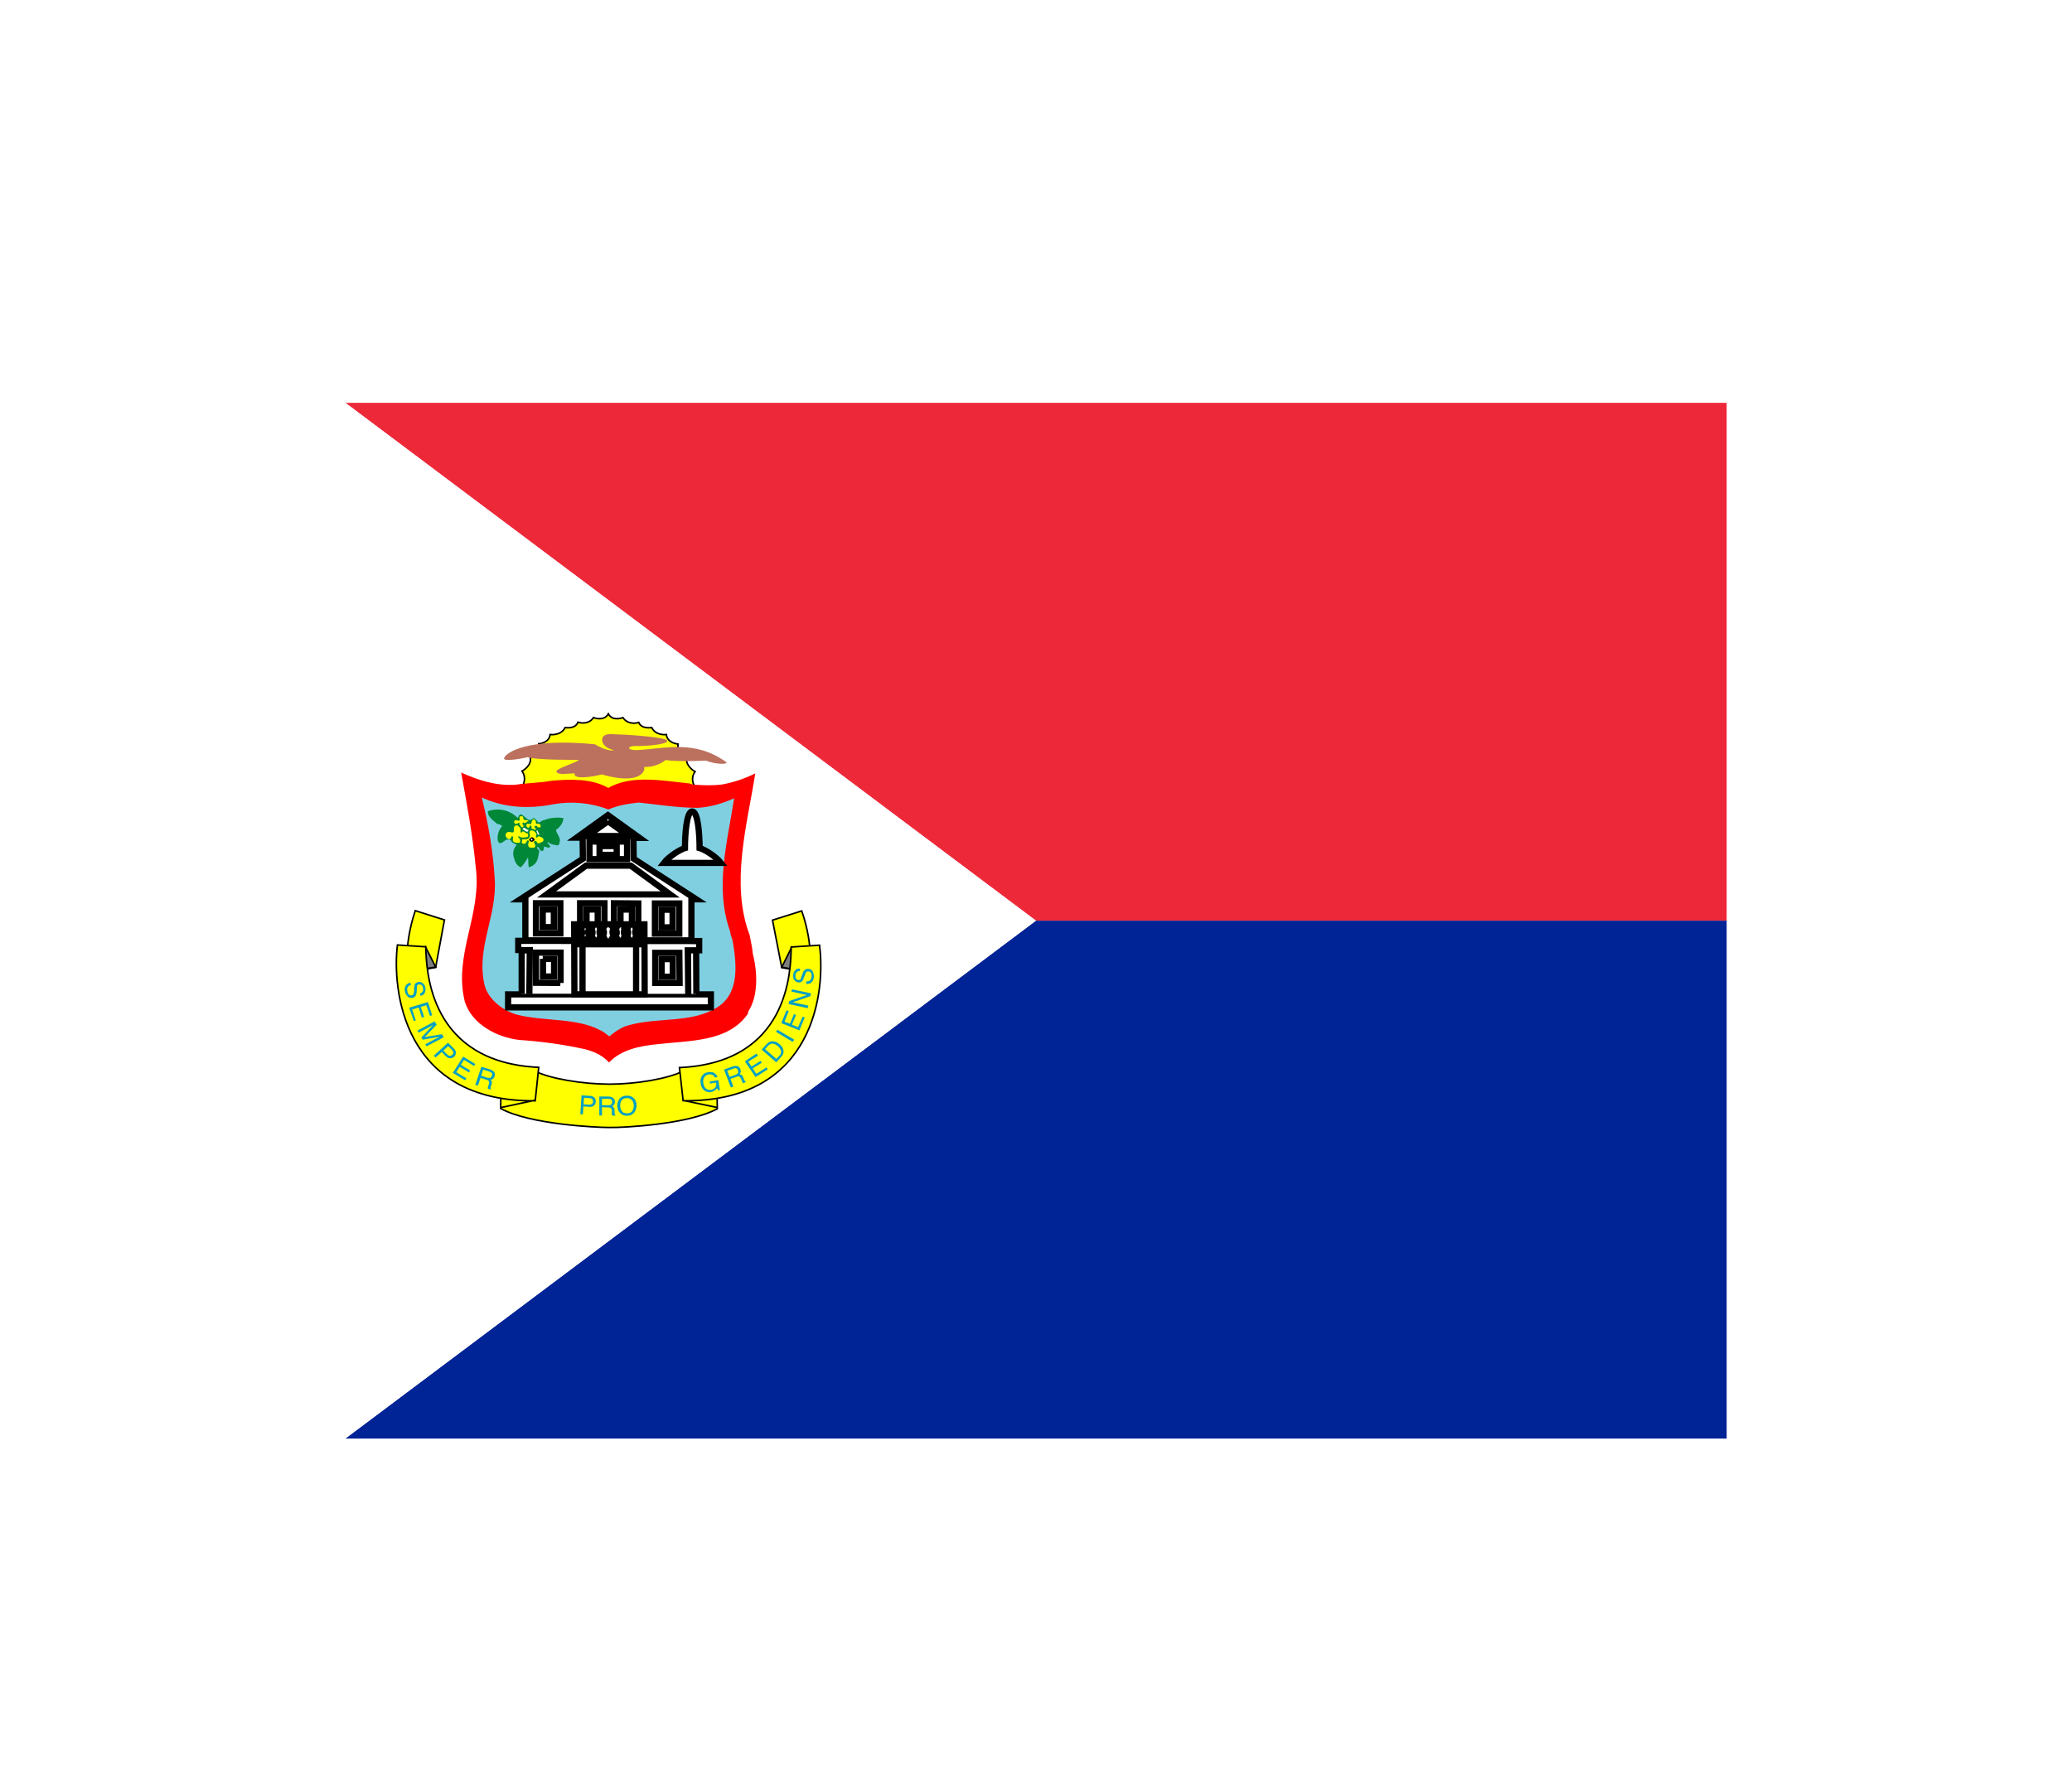 <svg width="36" height="31" viewBox="0 0 36 31" fill="none" xmlns="http://www.w3.org/2000/svg">
<g filter="url(#filter0_d_336_30760)">
<g clip-path="url(#clip0_336_30760)">
<path fill-rule="evenodd" clip-rule="evenodd" d="M6 3H33V12H17.999L6 3Z" fill="#ED2939"/>
<path fill-rule="evenodd" clip-rule="evenodd" d="M6 21H33V12H17.999L6 21Z" fill="#002395"/>
<path fill-rule="evenodd" clip-rule="evenodd" d="M6 3L17.999 12L6 21V3Z" fill="white"/>
<path d="M12.058 9.793L12.062 9.652C12.062 9.652 11.988 9.533 12.076 9.406C12.076 9.406 11.889 9.308 11.935 9.153C11.935 9.153 11.766 9.111 11.777 8.928C11.777 8.928 11.601 8.918 11.58 8.763C11.58 8.763 11.401 8.791 11.32 8.643C11.32 8.643 11.144 8.679 11.095 8.555C11.095 8.555 10.923 8.612 10.824 8.468C10.824 8.468 10.641 8.541 10.568 8.404C10.494 8.541 10.311 8.468 10.311 8.468C10.213 8.612 10.04 8.552 10.04 8.552C9.991 8.675 9.819 8.64 9.819 8.64C9.738 8.791 9.559 8.759 9.559 8.759C9.541 8.914 9.362 8.928 9.362 8.928C9.367 8.978 9.354 9.028 9.326 9.069C9.297 9.11 9.255 9.14 9.207 9.153C9.253 9.304 9.066 9.403 9.066 9.403C9.158 9.533 9.084 9.649 9.084 9.649L9.08 9.779L12.058 9.793" fill="#FFFF00"/>
<path d="M12.061 9.792V9.651C12.061 9.651 11.988 9.53 12.077 9.41C12.077 9.41 11.892 9.309 11.936 9.156C11.936 9.156 11.767 9.115 11.779 8.93C11.779 8.93 11.597 8.918 11.577 8.765C11.577 8.765 11.4 8.793 11.323 8.644C11.323 8.644 11.146 8.676 11.098 8.555C11.098 8.555 10.924 8.616 10.823 8.471C10.823 8.471 10.642 8.543 10.57 8.406C10.493 8.543 10.312 8.471 10.312 8.471C10.215 8.612 10.042 8.551 10.042 8.551C9.993 8.676 9.82 8.644 9.82 8.644C9.739 8.793 9.558 8.765 9.558 8.765C9.542 8.914 9.361 8.926 9.361 8.926C9.367 8.975 9.356 9.025 9.328 9.067C9.301 9.108 9.259 9.138 9.211 9.152C9.252 9.305 9.07 9.401 9.07 9.401C9.159 9.53 9.082 9.651 9.082 9.651V9.78L12.061 9.792V9.792Z" stroke="black" stroke-width="0.027"/>
<path d="M11.988 9.616C11.52 9.57 10.982 9.457 10.568 9.693C10.286 9.528 9.9 9.538 9.569 9.57C9.39 9.605 9.179 9.605 8.989 9.633L8.961 9.637C8.62 9.661 8.311 9.559 8.012 9.426C8.11 9.96 8.212 10.505 8.265 11.064C8.377 11.894 7.875 12.586 8.075 13.405C8.198 13.799 8.63 14.028 9.024 14.073C9.405 14.098 9.783 14.15 10.156 14.232C10.223 14.248 10.287 14.27 10.35 14.298C10.438 14.337 10.517 14.393 10.582 14.464C10.793 14.242 11.109 14.179 11.415 14.147C11.97 14.081 12.656 14.116 12.997 13.613V13.585C13.183 13.303 13.159 12.882 13.078 12.565C13.071 12.456 13.043 12.358 13.025 12.252C12.688 11.356 12.979 10.347 13.123 9.44C12.941 9.531 12.747 9.596 12.547 9.633C12.389 9.654 12.213 9.647 12.055 9.637L11.984 9.619" fill="#FF0000"/>
<path d="M12.688 12.194C12.688 12.25 12.72 12.299 12.73 12.352C12.797 12.746 12.857 13.266 12.456 13.509C12.006 13.79 11.423 13.67 10.906 13.822C10.8 13.85 10.66 13.944 10.589 14.011C10.54 13.98 10.495 13.934 10.435 13.906C10.009 13.681 9.454 13.755 8.976 13.632C8.733 13.558 8.484 13.368 8.42 13.122C8.266 12.475 8.638 11.923 8.596 11.28C8.568 10.787 8.484 10.32 8.371 9.859C8.747 10.035 9.18 10.063 9.602 9.979C9.927 9.919 10.262 9.95 10.572 10.067C10.734 9.996 10.923 9.965 11.099 9.947C11.426 9.982 11.781 10.039 12.122 10.039C12.351 10.025 12.558 9.961 12.755 9.873C12.639 10.633 12.411 11.427 12.688 12.194Z" fill="#80CFE1"/>
<path d="M12.013 12.344V11.627H12.098L11.008 10.924L11.004 10.555H11.11L10.561 10.168L10.02 10.555H10.125V10.924L9.039 11.627H9.127V12.341H12.013" fill="white"/>
<path d="M12.013 12.346V11.629H12.098L11.01 10.924L11.006 10.561H11.111L10.562 10.166L10.018 10.557H10.123L10.127 10.924L9.039 11.629H9.128V12.342H12.013V12.346Z" stroke="black" stroke-width="0.108"/>
<path d="M12.347 13.283V13.504H8.828V13.279H12.344" fill="white"/>
<path d="M12.351 13.285V13.507H8.828V13.281H12.351V13.285Z" stroke="black" stroke-width="0.108"/>
<path d="M9.063 13.269V12.513H9.204L9.197 13.276L9.204 12.516L9 12.513V12.348L12.143 12.355V12.513H11.953V13.279L11.95 12.513H12.09L12.097 13.272" fill="white"/>
<path d="M9.064 13.268V12.511H9.205L9.197 13.276L9.205 12.519L9.004 12.511V12.35L12.148 12.354V12.515H11.954L11.958 13.28L11.95 12.515H12.095L12.099 13.272" stroke="black" stroke-width="0.108"/>
<path d="M9.74 13.082V12.555H9.312V13.079L9.736 13.082" stroke="black" stroke-width="0.108"/>
<path d="M9.434 12.663V12.97H9.627V12.663H9.43M11.808 13.082L11.803 12.559H11.384V13.082H11.808Z" stroke="black" stroke-width="0.108"/>
<path d="M11.496 12.668V12.974H11.689V12.668H11.496ZM11.802 12.225V11.701H11.379V12.225H11.802Z" stroke="black" stroke-width="0.108"/>
<path d="M11.493 11.81V12.116H11.686V11.81H11.493ZM9.736 12.225V11.697H9.312V12.221H9.736V12.225Z" stroke="black" stroke-width="0.108"/>
<path d="M10.502 12.225V11.697H10.079V12.221H10.502M9.43 11.806V12.112H9.623V11.806H9.43Z" stroke="black" stroke-width="0.108"/>
<path d="M10.191 11.806V12.112H10.385V11.806H10.191ZM11.09 12.225V11.701L10.667 11.697V12.221L11.09 12.225Z" stroke="black" stroke-width="0.108"/>
<path d="M10.781 11.807V12.113H10.979V11.807H10.781Z" stroke="black" stroke-width="0.108"/>
<path d="M11.192 12.062L11.199 13.279H9.972L9.969 12.062H11.189" fill="white"/>
<path d="M9.968 12.41H11.201M10.121 13.28V12.418M11.052 13.28V12.422M11.197 12.063L11.201 13.28H9.98L9.976 12.063H11.197ZM11.644 11.544L10.959 11.044H10.181L9.496 11.544H11.644ZM10.242 10.625V10.931H10.895V10.625H10.242Z" stroke="black" stroke-width="0.108"/>
<path d="M10.562 10.271L10.925 10.529H10.203L10.566 10.271M10.417 10.703V10.856H10.715V10.703H10.417Z" stroke="black" stroke-width="0.108"/>
<path d="M12.027 10.102C12.129 10.102 12.154 10.523 12.154 10.734C12.245 10.762 12.439 10.886 12.527 10.995H11.535C11.62 10.886 11.813 10.762 11.901 10.738C11.901 10.527 11.922 10.098 12.027 10.105" fill="white"/>
<path d="M10.833 12.096H10.922L10.894 12.148C10.894 12.148 10.938 12.201 10.894 12.265L10.918 12.306H10.837L10.857 12.265C10.857 12.265 10.817 12.193 10.857 12.144L10.833 12.1M12.026 10.102C12.131 10.102 12.155 10.525 12.155 10.738C12.244 10.762 12.441 10.887 12.526 10.996H11.535C11.619 10.887 11.817 10.762 11.901 10.738C11.901 10.525 11.925 10.102 12.026 10.102ZM10.031 12.096H10.12L10.096 12.144C10.096 12.144 10.136 12.201 10.096 12.265L10.12 12.306H10.031L10.055 12.265C10.055 12.265 10.015 12.193 10.055 12.144L10.031 12.096ZM10.213 12.096H10.301L10.277 12.144C10.277 12.144 10.317 12.201 10.277 12.265L10.301 12.306H10.213L10.237 12.265C10.237 12.265 10.197 12.193 10.237 12.144L10.213 12.096ZM10.414 12.096H10.499L10.475 12.144C10.475 12.144 10.515 12.201 10.475 12.265L10.499 12.306H10.414L10.434 12.265C10.434 12.265 10.394 12.193 10.434 12.144L10.41 12.096H10.414ZM10.636 12.096H10.725L10.696 12.148C10.696 12.148 10.741 12.201 10.696 12.265L10.72 12.306H10.636L10.66 12.265C10.66 12.265 10.62 12.193 10.66 12.144L10.636 12.1V12.096ZM11.031 12.1H11.119L11.091 12.148C11.091 12.148 11.136 12.201 11.091 12.265L11.115 12.306H11.035L11.055 12.265C11.055 12.265 11.015 12.193 11.055 12.144L11.031 12.1Z" stroke="black" stroke-width="0.108"/>
<path d="M10.587 14.841C11.044 14.841 11.607 14.746 11.87 14.613L12.45 14.56L12.464 15.267C11.972 15.537 10.84 15.597 10.591 15.594C10.341 15.594 9.195 15.537 8.699 15.267L8.706 14.557L9.286 14.609C9.701 14.77 10.143 14.849 10.587 14.841" fill="#FFFF00"/>
<path d="M10.589 14.841C11.049 14.841 11.609 14.748 11.875 14.611L12.451 14.563L12.463 15.268C11.976 15.538 10.839 15.598 10.594 15.594C10.344 15.594 9.195 15.538 8.699 15.264L8.707 14.559L9.288 14.611C9.554 14.748 10.134 14.841 10.589 14.841" stroke="black" stroke-width="0.027"/>
<path d="M7.208 11.824L7.718 11.986L7.564 12.812L7.082 12.889C7.082 12.889 7.001 12.454 7.208 11.824Z" fill="#FFFF00"/>
<path d="M7.215 11.826L7.722 11.987L7.569 12.813L7.086 12.89C7.086 12.89 7.005 12.455 7.215 11.826Z" stroke="black" stroke-width="0.027"/>
<path d="M7.564 12.805L7.082 12.889L7.388 12.453L7.564 12.805Z" fill="#7E7E7E"/>
<path d="M7.57 12.806L7.086 12.886L7.392 12.455L7.57 12.806Z" stroke="black" stroke-width="0.027"/>
<path d="M6.902 12.422L7.395 12.457C7.405 12.872 7.458 14.461 9.356 14.549L9.297 15.129C6.987 15.15 6.811 13.178 6.906 12.422" fill="#FFFF00"/>
<path d="M8.711 15.246L9.291 15.121M6.905 12.422L7.397 12.454C7.409 12.873 7.458 14.461 9.36 14.549L9.299 15.13C6.986 15.154 6.813 13.179 6.905 12.422V12.422Z" stroke="black" stroke-width="0.027"/>
<path d="M13.924 11.832L13.418 11.994L13.58 12.816L14.065 12.894C14.065 12.894 14.142 12.461 13.924 11.832Z" fill="#FFFF00"/>
<path d="M13.93 11.83L13.422 11.991L13.583 12.817L14.067 12.898C14.067 12.898 14.147 12.463 13.93 11.83Z" stroke="black" stroke-width="0.027"/>
<path d="M13.582 12.809L14.063 12.897L13.754 12.461L13.578 12.809" fill="#7E7E7E"/>
<path d="M13.582 12.809L14.066 12.894L13.755 12.463L13.582 12.809Z" stroke="black" stroke-width="0.027"/>
<path d="M14.237 12.426L13.745 12.461C13.738 12.876 13.699 14.465 11.801 14.553L11.871 15.129C14.181 15.157 14.339 13.182 14.241 12.426" fill="#FFFF00"/>
<path d="M12.458 15.246L11.877 15.125M14.239 12.426L13.747 12.458C13.739 12.877 13.707 14.469 11.805 14.553L11.869 15.129C14.183 15.158 14.34 13.183 14.239 12.43V12.426Z" stroke="black" stroke-width="0.027"/>
<path d="M10.283 15.189C10.269 15.196 10.248 15.2 10.23 15.196L10.139 15.193L10.146 15.077L10.237 15.084C10.255 15.084 10.273 15.087 10.28 15.094C10.297 15.101 10.304 15.119 10.304 15.144C10.304 15.165 10.294 15.179 10.28 15.189M10.128 15.365L10.136 15.228L10.241 15.235C10.276 15.239 10.304 15.228 10.322 15.21C10.339 15.196 10.35 15.175 10.35 15.147C10.352 15.135 10.351 15.122 10.347 15.11C10.343 15.098 10.337 15.086 10.329 15.077C10.31 15.058 10.285 15.047 10.258 15.045L10.104 15.035L10.083 15.365H10.128ZM10.459 15.094H10.571L10.61 15.101C10.628 15.112 10.635 15.126 10.635 15.151C10.635 15.172 10.631 15.186 10.617 15.196C10.602 15.204 10.585 15.208 10.568 15.207H10.459V15.094M10.459 15.383V15.242L10.564 15.246C10.582 15.246 10.6 15.246 10.607 15.253C10.621 15.26 10.631 15.274 10.631 15.295V15.376L10.638 15.386H10.694V15.379C10.691 15.377 10.688 15.375 10.686 15.372C10.683 15.369 10.681 15.365 10.68 15.362C10.678 15.352 10.677 15.343 10.677 15.334V15.288C10.677 15.267 10.67 15.253 10.663 15.246C10.656 15.236 10.646 15.229 10.635 15.225C10.649 15.217 10.663 15.207 10.67 15.196C10.677 15.182 10.684 15.168 10.684 15.147C10.684 15.112 10.666 15.084 10.635 15.07C10.615 15.061 10.593 15.056 10.571 15.056H10.413V15.386H10.459M10.81 15.316C10.789 15.29 10.777 15.258 10.775 15.225C10.775 15.179 10.782 15.144 10.803 15.119C10.814 15.107 10.827 15.098 10.842 15.092C10.856 15.086 10.872 15.083 10.888 15.084C10.903 15.082 10.918 15.084 10.933 15.089C10.948 15.094 10.961 15.101 10.972 15.112C10.997 15.133 11.007 15.165 11.011 15.203C11.014 15.238 11.006 15.272 10.99 15.302C10.972 15.33 10.944 15.348 10.902 15.348C10.86 15.348 10.832 15.341 10.807 15.316M10.754 15.108C10.734 15.144 10.724 15.184 10.726 15.225C10.73 15.274 10.744 15.316 10.775 15.344C10.792 15.36 10.812 15.373 10.834 15.381C10.855 15.389 10.879 15.392 10.902 15.39C10.926 15.389 10.95 15.384 10.971 15.373C10.992 15.362 11.011 15.346 11.025 15.326C11.05 15.289 11.062 15.245 11.06 15.2C11.059 15.16 11.044 15.121 11.018 15.091C10.986 15.056 10.941 15.038 10.881 15.042C10.825 15.042 10.782 15.066 10.754 15.108M12.301 14.634C12.336 14.63 12.364 14.63 12.389 14.637C12.424 14.651 12.449 14.676 12.466 14.718L12.421 14.725C12.413 14.705 12.398 14.689 12.378 14.68C12.356 14.67 12.332 14.668 12.308 14.672C12.294 14.675 12.28 14.68 12.268 14.688C12.256 14.696 12.246 14.706 12.238 14.718C12.22 14.743 12.213 14.778 12.22 14.824C12.224 14.858 12.239 14.89 12.262 14.915C12.284 14.936 12.315 14.943 12.354 14.94C12.381 14.936 12.406 14.922 12.424 14.901C12.445 14.88 12.449 14.852 12.442 14.813L12.336 14.831L12.333 14.796L12.48 14.771L12.508 14.947H12.477L12.459 14.912L12.424 14.947C12.406 14.964 12.382 14.971 12.354 14.978C12.315 14.985 12.274 14.976 12.241 14.954C12.223 14.939 12.207 14.921 12.196 14.901C12.184 14.88 12.177 14.858 12.175 14.834C12.169 14.81 12.168 14.786 12.172 14.761C12.177 14.737 12.186 14.714 12.199 14.694C12.211 14.677 12.227 14.662 12.245 14.652C12.264 14.642 12.284 14.636 12.305 14.634M12.635 14.609L12.741 14.571C12.755 14.563 12.769 14.563 12.779 14.563C12.8 14.563 12.814 14.578 12.821 14.599C12.828 14.62 12.828 14.637 12.821 14.651C12.811 14.662 12.797 14.672 12.776 14.68L12.677 14.715L12.635 14.609M12.741 14.88L12.691 14.75L12.79 14.715C12.802 14.709 12.815 14.705 12.828 14.704C12.846 14.708 12.86 14.718 12.871 14.739L12.892 14.789L12.902 14.813L12.909 14.824L12.962 14.803V14.796C12.951 14.796 12.944 14.792 12.941 14.781C12.934 14.778 12.93 14.768 12.927 14.757L12.909 14.715C12.902 14.697 12.892 14.687 12.885 14.68C12.874 14.675 12.862 14.672 12.85 14.672L12.871 14.63C12.871 14.616 12.871 14.599 12.864 14.581C12.85 14.546 12.828 14.525 12.793 14.525C12.771 14.524 12.748 14.527 12.726 14.535L12.579 14.588L12.698 14.898L12.741 14.883M13.127 14.718L12.941 14.444L13.145 14.31L13.169 14.346L13.001 14.451L13.057 14.535L13.215 14.437L13.236 14.469L13.078 14.567L13.141 14.662L13.317 14.55L13.338 14.585L13.127 14.718M13.293 14.233L13.345 14.173C13.373 14.145 13.398 14.135 13.426 14.138C13.458 14.138 13.486 14.156 13.518 14.184C13.54 14.203 13.557 14.227 13.567 14.254C13.574 14.275 13.57 14.293 13.567 14.31C13.56 14.323 13.552 14.335 13.542 14.346L13.489 14.402L13.293 14.233M13.577 14.36C13.616 14.318 13.623 14.275 13.602 14.219C13.587 14.191 13.567 14.165 13.542 14.145C13.512 14.117 13.474 14.1 13.433 14.096C13.391 14.092 13.356 14.107 13.324 14.142L13.233 14.24L13.486 14.462L13.577 14.363M13.774 14.107L13.482 13.931L13.507 13.896L13.799 14.068L13.774 14.103M13.89 13.906L13.574 13.78L13.665 13.558L13.704 13.572L13.63 13.755L13.725 13.79L13.795 13.625L13.83 13.639L13.76 13.808L13.866 13.85L13.946 13.667L13.982 13.681L13.89 13.906M14.031 13.519L13.7 13.449L13.714 13.396L14.02 13.291L13.749 13.231L13.76 13.193L14.091 13.263L14.08 13.312L13.774 13.418L14.045 13.477L14.034 13.519M14.006 13.098L14.01 13.055C14.031 13.055 14.045 13.055 14.059 13.048C14.084 13.034 14.094 13.01 14.101 12.975C14.103 12.958 14.102 12.941 14.098 12.925C14.091 12.901 14.076 12.883 14.052 12.883C14.031 12.88 14.017 12.883 14.01 12.894C13.999 12.904 13.992 12.922 13.985 12.946L13.967 12.989C13.96 13.017 13.95 13.038 13.939 13.048C13.925 13.069 13.904 13.076 13.876 13.073C13.863 13.072 13.849 13.069 13.837 13.063C13.825 13.057 13.814 13.048 13.806 13.038C13.785 13.017 13.778 12.985 13.781 12.946C13.785 12.911 13.795 12.883 13.816 12.862C13.834 12.841 13.862 12.827 13.901 12.834L13.897 12.876C13.88 12.876 13.862 12.876 13.855 12.887C13.834 12.897 13.823 12.922 13.82 12.953C13.82 12.978 13.82 12.996 13.834 13.01C13.844 13.024 13.855 13.031 13.869 13.031C13.887 13.031 13.901 13.031 13.908 13.017L13.932 12.957L13.946 12.911C13.953 12.89 13.964 12.876 13.975 12.862C13.992 12.844 14.017 12.837 14.045 12.837C14.084 12.841 14.112 12.858 14.122 12.887C14.136 12.915 14.143 12.943 14.14 12.982C14.138 13.016 14.123 13.049 14.098 13.073C14.073 13.094 14.045 13.101 14.006 13.098M7.13 13.076L7.14 13.119C7.119 13.122 7.105 13.129 7.094 13.14C7.077 13.157 7.07 13.185 7.077 13.224C7.079 13.239 7.084 13.253 7.091 13.266C7.105 13.291 7.126 13.301 7.151 13.298C7.168 13.294 7.179 13.287 7.186 13.273L7.196 13.217V13.171C7.196 13.143 7.203 13.119 7.207 13.108C7.217 13.087 7.239 13.073 7.267 13.066C7.295 13.062 7.323 13.066 7.344 13.087C7.369 13.101 7.383 13.129 7.39 13.164C7.397 13.195 7.393 13.227 7.379 13.256C7.365 13.284 7.344 13.298 7.305 13.305L7.298 13.266C7.311 13.262 7.323 13.255 7.333 13.245C7.351 13.228 7.355 13.203 7.351 13.171C7.344 13.143 7.337 13.126 7.323 13.119C7.317 13.114 7.31 13.111 7.303 13.109C7.296 13.107 7.288 13.107 7.281 13.108C7.273 13.108 7.265 13.11 7.259 13.114C7.253 13.119 7.248 13.125 7.246 13.133L7.242 13.196L7.239 13.242C7.238 13.261 7.234 13.281 7.225 13.298C7.219 13.309 7.21 13.319 7.2 13.326C7.19 13.334 7.177 13.339 7.165 13.34C7.13 13.347 7.094 13.337 7.077 13.312C7.055 13.288 7.041 13.259 7.035 13.228C7.031 13.21 7.03 13.192 7.033 13.175C7.036 13.157 7.043 13.141 7.052 13.126C7.061 13.113 7.072 13.102 7.086 13.094C7.099 13.086 7.114 13.081 7.13 13.08M7.109 13.512L7.435 13.414L7.509 13.643L7.471 13.656L7.407 13.47L7.309 13.498L7.369 13.674L7.33 13.685L7.274 13.509L7.161 13.544L7.225 13.734L7.189 13.744L7.109 13.512M7.253 13.91L7.551 13.751L7.587 13.808L7.379 14.022L7.678 13.973L7.71 14.026L7.411 14.184L7.39 14.149L7.566 14.054L7.597 14.04L7.643 14.015L7.344 14.068L7.323 14.029L7.527 13.811L7.516 13.818L7.481 13.836C7.471 13.842 7.46 13.848 7.45 13.853L7.274 13.945L7.253 13.91M7.808 14.349C7.794 14.346 7.78 14.335 7.766 14.321L7.703 14.258L7.787 14.18L7.85 14.244C7.861 14.254 7.869 14.265 7.875 14.279C7.882 14.296 7.875 14.314 7.857 14.332C7.84 14.346 7.822 14.353 7.808 14.349ZM7.569 14.377L7.675 14.282L7.745 14.356C7.773 14.381 7.798 14.391 7.822 14.391C7.848 14.391 7.873 14.381 7.892 14.363C7.91 14.344 7.92 14.319 7.921 14.293C7.921 14.272 7.91 14.247 7.889 14.226L7.784 14.121L7.537 14.346L7.573 14.381M7.868 14.644L8.047 14.363L8.258 14.49L8.237 14.525L8.061 14.419L8.008 14.507L8.167 14.602L8.149 14.637L7.987 14.539L7.928 14.634L8.103 14.739L8.082 14.774L7.868 14.644ZM8.395 14.588L8.504 14.623L8.539 14.641C8.553 14.655 8.557 14.672 8.546 14.694C8.539 14.715 8.532 14.729 8.515 14.732L8.462 14.729L8.36 14.694L8.395 14.588M8.304 14.866L8.35 14.732L8.448 14.764C8.466 14.768 8.483 14.774 8.487 14.781C8.497 14.792 8.501 14.81 8.497 14.831L8.48 14.883L8.476 14.908V14.919L8.529 14.936V14.929L8.522 14.905L8.529 14.88L8.543 14.838C8.546 14.817 8.55 14.803 8.543 14.796C8.543 14.785 8.532 14.774 8.522 14.764C8.539 14.764 8.557 14.757 8.567 14.746C8.578 14.736 8.589 14.722 8.592 14.704C8.606 14.669 8.599 14.637 8.571 14.616C8.554 14.602 8.535 14.592 8.515 14.585L8.364 14.539L8.258 14.852L8.304 14.866" fill="#009FC5"/>
<path d="M8.759 9.173C8.794 9.078 9.156 8.821 10.334 8.934C10.334 8.934 10.534 9.057 10.65 9.039C10.721 9.032 10.615 9.046 10.524 8.973C10.436 8.902 10.418 8.751 10.619 8.758C10.823 8.762 11.579 8.804 11.593 8.874C11.607 8.941 11.192 8.969 11.041 8.965C10.886 8.962 10.9 9.039 11.055 9.036C11.537 9.015 12.06 8.846 12.612 9.24C12.679 9.285 12.447 9.292 12.268 9.219C12.268 9.219 11.775 9.243 11.565 9.208C11.565 9.208 11.406 9.342 11.192 9.328C11.22 9.398 11.115 9.651 10.454 9.458C10.341 9.493 9.944 9.56 9.986 9.44C9.881 9.44 9.698 9.475 9.67 9.415C9.642 9.356 9.993 9.268 10.056 9.205C10.056 9.205 9.311 9.212 9.17 9.159C9.17 9.159 8.731 9.257 8.759 9.173" fill="#BC715F"/>
<path d="M8.997 10.214C9.011 10.193 9.018 10.15 9.053 10.154C9.124 10.172 9.177 10.309 9.264 10.221C9.3 10.214 9.31 10.256 9.335 10.263C9.352 10.337 9.416 10.245 9.458 10.252C9.556 10.21 9.672 10.2 9.788 10.217C9.788 10.295 9.732 10.376 9.662 10.418C9.662 10.488 9.732 10.537 9.728 10.611C9.718 10.639 9.728 10.681 9.686 10.692C9.63 10.681 9.581 10.678 9.535 10.646C9.528 10.643 9.525 10.632 9.514 10.636C9.507 10.66 9.549 10.685 9.563 10.71C9.535 10.755 9.493 10.713 9.454 10.713C9.444 10.741 9.454 10.773 9.426 10.79C9.38 10.79 9.37 10.738 9.342 10.713C9.31 10.745 9.363 10.762 9.37 10.787C9.349 10.885 9.352 10.98 9.257 11.043L9.191 11.075C9.173 11.026 9.184 10.952 9.173 10.899C9.138 10.963 9.103 11.019 9.05 11.072C8.98 11.05 8.945 10.973 8.93 10.906C8.916 10.87 8.913 10.829 8.921 10.791C8.929 10.752 8.948 10.716 8.976 10.688C8.959 10.653 8.888 10.66 8.878 10.604C8.772 10.534 8.72 10.72 8.653 10.625C8.642 10.578 8.643 10.53 8.656 10.483C8.668 10.437 8.691 10.394 8.723 10.358C8.705 10.323 8.656 10.33 8.628 10.309C8.565 10.252 8.47 10.196 8.477 10.098C8.565 10.066 8.661 10.06 8.752 10.08C8.844 10.101 8.928 10.147 8.994 10.214" fill="#008737"/>
<path d="M9.091 10.203C9.087 10.284 9.143 10.224 9.189 10.273C9.154 10.259 9.129 10.333 9.094 10.291L9.073 10.312C9.087 10.34 9.108 10.344 9.087 10.375C9.052 10.389 9.041 10.34 9.024 10.323C9.024 10.316 9.031 10.302 9.017 10.294C8.996 10.312 8.975 10.319 8.947 10.316C8.94 10.302 8.922 10.28 8.94 10.266C8.968 10.231 9.01 10.28 9.031 10.256C9.034 10.231 9.013 10.203 9.041 10.185C9.059 10.189 9.084 10.178 9.091 10.203M9.309 10.27C9.312 10.284 9.302 10.305 9.323 10.319C9.351 10.305 9.379 10.316 9.393 10.34C9.393 10.354 9.397 10.375 9.379 10.382L9.337 10.372C9.34 10.365 9.326 10.361 9.323 10.351C9.305 10.347 9.291 10.361 9.281 10.372C9.291 10.386 9.316 10.396 9.309 10.414C9.284 10.439 9.274 10.393 9.245 10.407C9.224 10.4 9.249 10.361 9.221 10.347C9.186 10.347 9.21 10.403 9.165 10.382C9.15 10.365 9.136 10.34 9.15 10.323C9.161 10.316 9.173 10.314 9.185 10.315C9.197 10.316 9.208 10.322 9.217 10.33C9.245 10.298 9.245 10.185 9.312 10.27M9.038 10.386C9.056 10.414 9.031 10.449 9.056 10.477C9.091 10.407 9.126 10.491 9.168 10.484C9.182 10.502 9.172 10.523 9.175 10.541C9.122 10.555 9.059 10.572 9.013 10.53L8.999 10.544C9.027 10.569 9.052 10.6 9.031 10.643C8.992 10.65 8.929 10.653 8.911 10.611C8.901 10.576 8.936 10.555 8.897 10.527C8.873 10.562 8.873 10.604 8.82 10.572C8.805 10.564 8.794 10.55 8.788 10.534C8.783 10.518 8.784 10.5 8.792 10.484C8.827 10.428 8.89 10.484 8.925 10.46C8.933 10.411 8.915 10.368 8.961 10.344C8.996 10.337 9.013 10.365 9.038 10.386" fill="#FFFF00"/>
<path d="M9.184 10.419C9.166 10.5 9.106 10.415 9.078 10.412C9.113 10.341 9.138 10.433 9.184 10.419ZM9.373 10.507C9.331 10.517 9.338 10.464 9.317 10.443L9.335 10.429C9.349 10.447 9.359 10.482 9.373 10.507" fill="white"/>
<path d="M9.32 10.488C9.33 10.516 9.291 10.54 9.327 10.558L9.355 10.533C9.386 10.54 9.418 10.547 9.439 10.575C9.46 10.635 9.4 10.635 9.369 10.653H9.334C9.341 10.632 9.316 10.625 9.312 10.618C9.306 10.615 9.298 10.615 9.292 10.617C9.285 10.619 9.278 10.623 9.274 10.628C9.281 10.663 9.327 10.698 9.281 10.73C9.239 10.73 9.175 10.744 9.179 10.688C9.165 10.653 9.221 10.607 9.161 10.604C9.14 10.649 9.119 10.688 9.066 10.649L9.073 10.586C9.123 10.586 9.182 10.597 9.204 10.54C9.218 10.502 9.179 10.463 9.214 10.435C9.267 10.421 9.295 10.456 9.32 10.488" fill="#FFFF00"/>
<path d="M9.286 10.579C9.296 10.611 9.265 10.615 9.247 10.629C9.226 10.629 9.212 10.622 9.198 10.608C9.187 10.572 9.215 10.565 9.233 10.551C9.258 10.541 9.268 10.569 9.286 10.579" fill="black"/>
<path d="M9.251 10.601C9.247 10.607 9.237 10.604 9.23 10.607L9.223 10.572C9.24 10.572 9.258 10.576 9.251 10.601Z" fill="white"/>
</g>
</g>
<defs>
<filter id="filter0_d_336_30760" x="0" y="-2" width="36" height="36" filterUnits="userSpaceOnUse" color-interpolation-filters="sRGB">
<feFlood flood-opacity="0" result="BackgroundImageFix"/>
<feColorMatrix in="SourceAlpha" type="matrix" values="0 0 0 0 0 0 0 0 0 0 0 0 0 0 0 0 0 0 127 0" result="hardAlpha"/>
<feOffset dy="4"/>
<feGaussianBlur stdDeviation="3"/>
<feComposite in2="hardAlpha" operator="out"/>
<feColorMatrix type="matrix" values="0 0 0 0 0 0 0 0 0 0 0 0 0 0 0 0 0 0 0.16 0"/>
<feBlend mode="normal" in2="BackgroundImageFix" result="effect1_dropShadow_336_30760"/>
<feBlend mode="normal" in="SourceGraphic" in2="effect1_dropShadow_336_30760" result="shape"/>
</filter>
<clipPath id="clip0_336_30760">
<rect width="24" height="18" fill="white" transform="translate(6 3)"/>
</clipPath>
</defs>
</svg>
